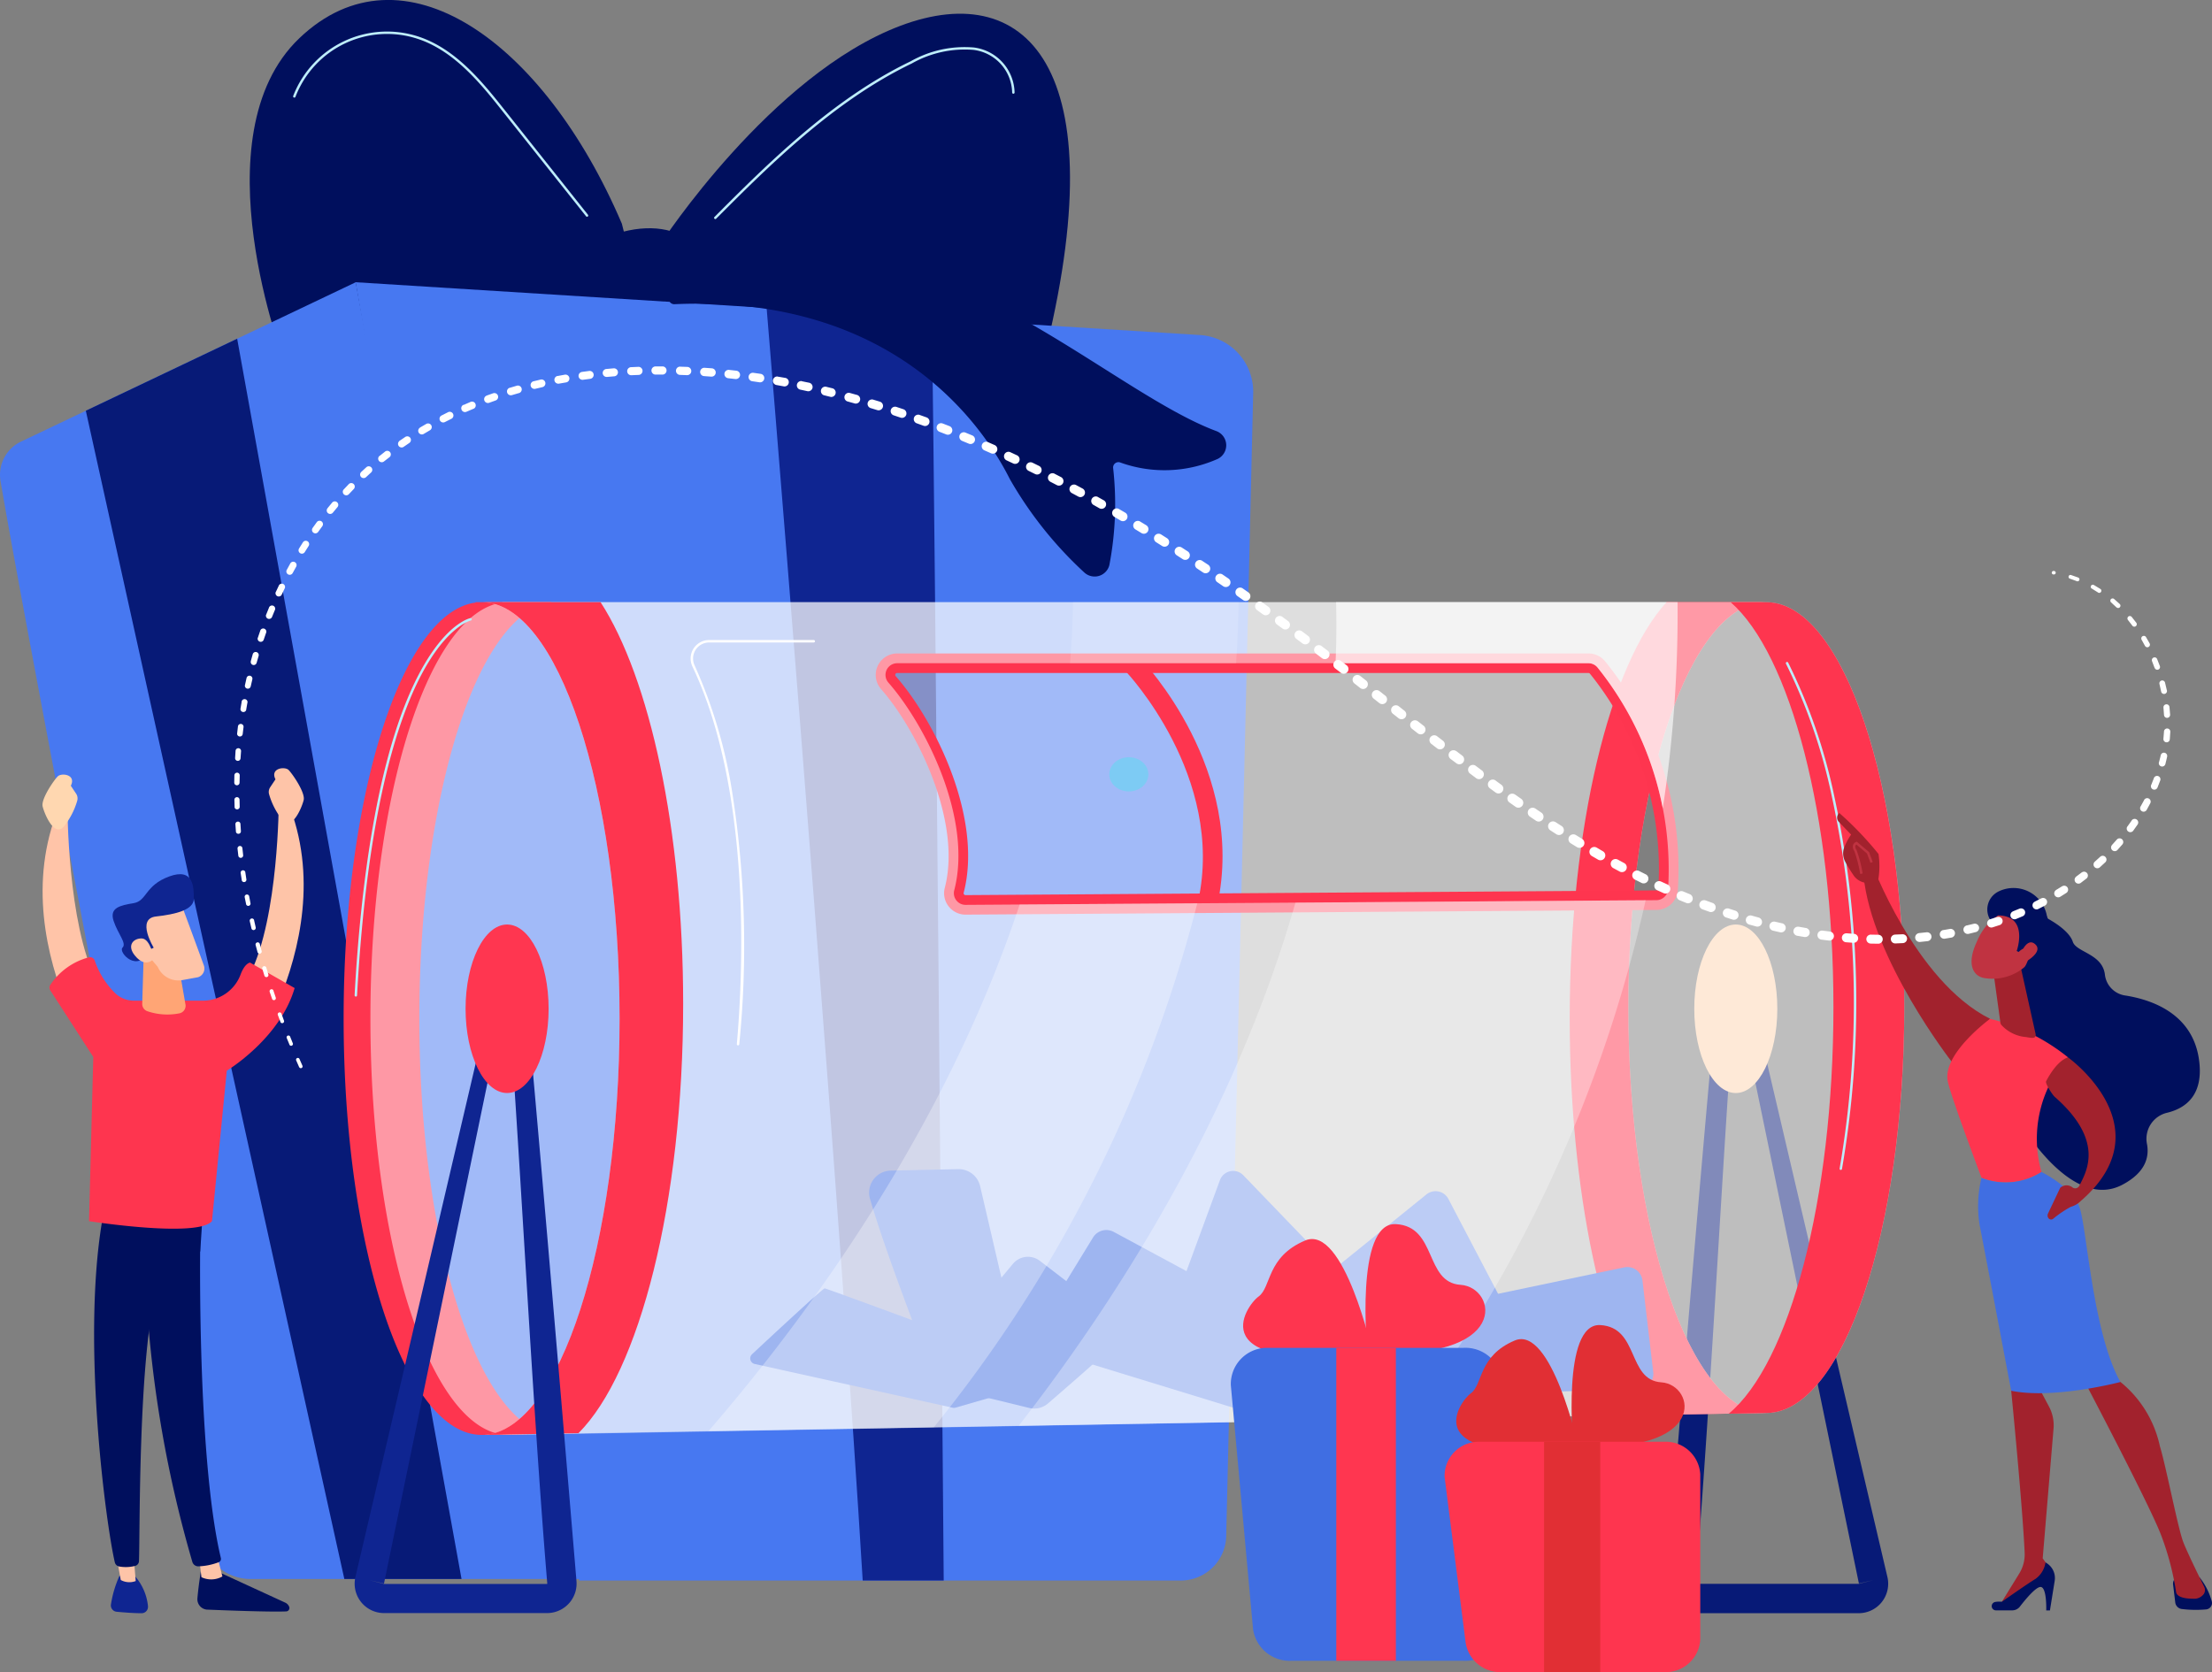 <svg xmlns="http://www.w3.org/2000/svg" xmlns:xlink="http://www.w3.org/1999/xlink" width="179.313" height="135.572" viewBox="0 0 179.313 135.572">
  <rect x="0" y="0" width="179.313" height="135.572" fill="#808080" stroke="none"/>
  <defs>
    <linearGradient id="linear-gradient" x1="26.535" y1="26.756" x2="26.536" y2="26.758" gradientUnits="objectBoundingBox">
      <stop offset="0" stop-color="#000f5d"/>
      <stop offset="1" stop-color="#0f2591"/>
    </linearGradient>
    <linearGradient id="linear-gradient-2" x1="25.509" y1="26.088" x2="25.508" y2="26.09" xlink:href="#linear-gradient"/>
    <linearGradient id="linear-gradient-3" x1="76.117" y1="76.993" x2="76.116" y2="77.034" xlink:href="#linear-gradient"/>
    <linearGradient id="linear-gradient-4" x1="18.985" y1="7.169" x2="18.985" y2="7.169" gradientUnits="objectBoundingBox">
      <stop offset="0" stop-color="#406ee2"/>
      <stop offset="1" stop-color="#4f82ff"/>
    </linearGradient>
    <linearGradient id="linear-gradient-5" x1="12.061" y1="7.142" x2="12.061" y2="7.142" xlink:href="#linear-gradient-4"/>
    <linearGradient id="linear-gradient-6" x1="29.633" y1="7.354" x2="29.633" y2="7.354" xlink:href="#linear-gradient"/>
    <linearGradient id="linear-gradient-7" x1="58.54" y1="7.246" x2="58.537" y2="7.246" xlink:href="#linear-gradient"/>
    <linearGradient id="linear-gradient-8" x1="18.803" y1="28.602" x2="18.802" y2="28.604" xlink:href="#linear-gradient"/>
    <linearGradient id="linear-gradient-9" x1="52.167" y1="10.841" x2="52.172" y2="10.841" gradientUnits="objectBoundingBox">
      <stop offset="0" stop-color="#fe354f"/>
      <stop offset="1" stop-color="#ff3650"/>
    </linearGradient>
    <linearGradient id="linear-gradient-10" x1="41.36" y1="12.845" x2="41.36" y2="12.845" xlink:href="#linear-gradient"/>
    <linearGradient id="linear-gradient-11" x1="109.968" y1="51.562" x2="109.915" y2="51.571" gradientUnits="objectBoundingBox">
      <stop offset="0" stop-color="#ff3650"/>
      <stop offset="1" stop-color="#fed4b1"/>
    </linearGradient>
    <linearGradient id="linear-gradient-12" x1="48.399" y1="11.108" x2="48.403" y2="11.108" xlink:href="#linear-gradient-11"/>
    <linearGradient id="linear-gradient-13" x1="68.036" y1="41.497" x2="68.044" y2="41.497" xlink:href="#linear-gradient-4"/>
    <linearGradient id="linear-gradient-14" x1="41.94" y1="36.526" x2="41.943" y2="36.526" xlink:href="#linear-gradient-4"/>
    <linearGradient id="linear-gradient-15" x1="37.528" y1="48.679" x2="37.531" y2="48.679" xlink:href="#linear-gradient-4"/>
    <linearGradient id="linear-gradient-16" x1="38.419" y1="41.859" x2="38.422" y2="41.859" xlink:href="#linear-gradient-4"/>
    <linearGradient id="linear-gradient-17" x1="42.273" y1="68.616" x2="42.277" y2="68.616" xlink:href="#linear-gradient-4"/>
    <linearGradient id="linear-gradient-18" x1="34.775" y1="73.785" x2="34.777" y2="73.785" xlink:href="#linear-gradient-4"/>
    <linearGradient id="linear-gradient-19" x1="54.227" y1="57.525" x2="54.232" y2="57.525" xlink:href="#linear-gradient-4"/>
    <linearGradient id="linear-gradient-20" x1="12.844" y1="33.722" x2="12.844" y2="33.724" xlink:href="#linear-gradient-9"/>
    <linearGradient id="linear-gradient-21" x1="91.686" y1="35.548" x2="91.686" y2="35.552" xlink:href="#linear-gradient-9"/>
    <linearGradient id="linear-gradient-22" x1="53.042" y1="10.841" x2="53.046" y2="10.841" xlink:href="#linear-gradient-9"/>
    <linearGradient id="linear-gradient-23" x1="53.458" y1="11.128" x2="53.464" y2="11.128" xlink:href="#linear-gradient-9"/>
    <linearGradient id="linear-gradient-24" x1="48.398" y1="12.8" x2="48.396" y2="12.8" xlink:href="#linear-gradient"/>
    <linearGradient id="linear-gradient-25" x1="122.742" y1="49.323" x2="122.707" y2="49.336" xlink:href="#linear-gradient-9"/>
    <linearGradient id="linear-gradient-26" x1="45.263" y1="32.606" x2="45.264" y2="32.607" xlink:href="#linear-gradient"/>
    <linearGradient id="linear-gradient-27" x1="68.148" y1="45.493" x2="68.156" y2="45.497" gradientUnits="objectBoundingBox">
      <stop offset="0" stop-color="#a2222d"/>
      <stop offset="1" stop-color="#c03341"/>
    </linearGradient>
    <linearGradient id="linear-gradient-28" x1="190.256" y1="304.663" x2="190.376" y2="304.663" xlink:href="#linear-gradient"/>
    <linearGradient id="linear-gradient-29" x1="149.206" y1="33.272" x2="149.271" y2="33.263" xlink:href="#linear-gradient-27"/>
    <linearGradient id="linear-gradient-30" x1="134.249" y1="194.771" x2="134.294" y2="194.771" xlink:href="#linear-gradient"/>
    <linearGradient id="linear-gradient-31" x1="69.396" y1="35.02" x2="69.402" y2="35.01" xlink:href="#linear-gradient-27"/>
    <linearGradient id="linear-gradient-32" x1="68.699" y1="52.205" x2="68.702" y2="52.216" xlink:href="#linear-gradient-9"/>
    <linearGradient id="linear-gradient-33" x1="62.421" y1="39.833" x2="62.437" y2="39.837" xlink:href="#linear-gradient-4"/>
    <linearGradient id="linear-gradient-34" x1="150.839" y1="113.793" x2="150.851" y2="113.854" xlink:href="#linear-gradient-27"/>
    <linearGradient id="linear-gradient-35" x1="122.782" y1="54.967" x2="122.82" y2="54.967" xlink:href="#linear-gradient-27"/>
    <linearGradient id="linear-gradient-36" x1="140.302" y1="125.57" x2="140.228" y2="125.614" xlink:href="#linear-gradient-27"/>
    <linearGradient id="linear-gradient-37" x1="111.352" y1="106.115" x2="111.381" y2="106.147" xlink:href="#linear-gradient"/>
    <linearGradient id="linear-gradient-38" x1="294.077" y1="482.567" x2="290.51" y2="484.05" xlink:href="#linear-gradient-27"/>
    <linearGradient id="linear-gradient-39" x1="159.981" y1="136.418" x2="160.184" y2="136.511" xlink:href="#linear-gradient-27"/>
    <linearGradient id="linear-gradient-40" x1="282.327" y1="294.195" x2="281.559" y2="294.473" xlink:href="#linear-gradient-27"/>
    <linearGradient id="linear-gradient-41" x1="110.015" y1="163.595" x2="109.954" y2="164.214" xlink:href="#linear-gradient"/>
    <linearGradient id="linear-gradient-42" x1="137.483" y1="24.229" x2="137.514" y2="24.229" xlink:href="#linear-gradient"/>
    <linearGradient id="linear-gradient-43" x1="259.011" y1="198.64" x2="258.084" y2="199.631" xlink:href="#linear-gradient"/>
    <linearGradient id="linear-gradient-44" x1="99.646" y1="23.801" x2="99.662" y2="23.801" xlink:href="#linear-gradient"/>
    <linearGradient id="linear-gradient-45" x1="188.888" y1="42.527" x2="189.039" y2="42.523" gradientUnits="objectBoundingBox">
      <stop offset="0" stop-color="#ffc4a8"/>
      <stop offset="1" stop-color="#feeee3"/>
    </linearGradient>
    <linearGradient id="linear-gradient-46" x1="43.927" y1="32.742" x2="43.93" y2="32.744" xlink:href="#linear-gradient-9"/>
    <linearGradient id="linear-gradient-47" x1="192.157" y1="122.925" x2="192.141" y2="122.988" gradientUnits="objectBoundingBox">
      <stop offset="0" stop-color="#ffa575"/>
      <stop offset="1" stop-color="#fed2b1"/>
    </linearGradient>
    <linearGradient id="linear-gradient-48" x1="130.478" y1="94.744" x2="130.445" y2="94.781" xlink:href="#linear-gradient"/>
    <linearGradient id="linear-gradient-49" x1="264.663" y1="164.876" x2="265.203" y2="164.692" gradientUnits="objectBoundingBox">
      <stop offset="0" stop-color="#ffd7b0"/>
      <stop offset="1" stop-color="#fef6eb"/>
    </linearGradient>
    <linearGradient id="linear-gradient-50" x1="72.055" y1="68.039" x2="72.041" y2="68.1" xlink:href="#linear-gradient-9"/>
    <linearGradient id="linear-gradient-51" x1="76.834" y1="61.899" x2="76.817" y2="61.944" xlink:href="#linear-gradient-9"/>
    <linearGradient id="linear-gradient-52" x1="36.171" y1="27.125" x2="36.175" y2="27.127" xlink:href="#linear-gradient-4"/>
    <linearGradient id="linear-gradient-53" x1="152.812" y1="26.393" x2="152.668" y2="26.396" xlink:href="#linear-gradient-9"/>
    <linearGradient id="linear-gradient-54" x1="78.132" y1="79.433" x2="78.144" y2="79.433" gradientUnits="objectBoundingBox">
      <stop offset="0" stop-color="#e12f34"/>
      <stop offset="1" stop-color="#e9314d"/>
    </linearGradient>
    <linearGradient id="linear-gradient-55" x1="83.021" y1="71.907" x2="83.035" y2="71.907" xlink:href="#linear-gradient-54"/>
    <linearGradient id="linear-gradient-56" x1="37.642" y1="34.54" x2="37.639" y2="34.547" xlink:href="#linear-gradient-9"/>
    <linearGradient id="linear-gradient-57" x1="156.419" y1="36.411" x2="156.476" y2="36.411" xlink:href="#linear-gradient-54"/>
  </defs>
  <g id="Grupo_54588" data-name="Grupo 54588" transform="translate(1317.865 146.822)">
    <g id="Grupo_54573" data-name="Grupo 54573" transform="translate(-1317.865 -146.823)">
      <path id="Trazado_102650" data-name="Trazado 102650" d="M-1251.667-117.4s-7.127-18.41,1.188-26.333,19.8.2,26.136,15.048l2.574,10.3Z" transform="translate(1274.754 146.823)" fill="url(#linear-gradient)"/>
      <path id="Trazado_102651" data-name="Trazado 102651" d="M-1148.993-117.409l-1.188-7.326s8.91-13.662,19.4-17.622,17.82,3.762,11.285,28.314Z" transform="translate(1203.761 144.453)" fill="url(#linear-gradient-2)"/>
      <path id="Trazado_102652" data-name="Trazado 102652" d="M-1167.153-79.38s-4.554-7.524.6-9.108,9.343,1.3,7.443,8.67Z" transform="translate(1216.573 107.415)" fill="url(#linear-gradient-3)"/>
      <path id="Trazado_102653" data-name="Trazado 102653" d="M-1317.823-59.089c2.068,12.261,13.427,71.044,16.266,85.709a4.1,4.1,0,0,0,4.025,3.32h27.9l-19.4-105.137-27.128,12.918A2.982,2.982,0,0,0-1317.823-59.089Z" transform="translate(1317.865 98.083)" fill="url(#linear-gradient-4)"/>
      <path id="Trazado_102654" data-name="Trazado 102654" d="M-1159.189-70.917-1227.64-75.2l18.131,105.262h48.759a3.683,3.683,0,0,0,3.682-3.6l2.187-92.692A4.6,4.6,0,0,0-1159.189-70.917Z" transform="translate(1256.469 98.083)" fill="url(#linear-gradient-5)"/>
      <path id="Trazado_102655" data-name="Trazado 102655" d="M-1296.091-55.036l20.957,94.721h9.5l-18.189-100.559Z" transform="translate(1303.048 88.337)" fill="url(#linear-gradient-6)"/>
      <path id="Trazado_102656" data-name="Trazado 102656" d="M-1115.587,34.5h6.567c-.153-18.456-.643-79.029-.956-102.342l-13.4-.837C-1121.826-49.983-1117.283,6.344-1115.587,34.5Z" transform="translate(1185.521 93.647)" fill="url(#linear-gradient-7)"/>
      <path id="Trazado_102657" data-name="Trazado 102657" d="M-1147.717-78.161a.434.434,0,0,1-.457-.41h0a.436.436,0,0,1,.211-.4,23.769,23.769,0,0,1,18.228-2.336c10.083,2.582,19.367,10.987,25.942,13.435a1.228,1.228,0,0,1,.723,1.577,1.228,1.228,0,0,1-.723.724,10.579,10.579,0,0,1-7.771.251.433.433,0,0,0-.566.232.434.434,0,0,0-.031.207,26.247,26.247,0,0,1-.306,7.872,1.227,1.227,0,0,1-1.488.892,1.227,1.227,0,0,1-.552-.3,31.588,31.588,0,0,1-6.032-7.572C-1122.669-68.234-1129.865-78.934-1147.717-78.161Z" transform="translate(1202.396 102.825)" fill="url(#linear-gradient-8)"/>
      <path id="Trazado_102658" data-name="Trazado 102658" d="M-1136.6-120.926a.1.1,0,0,1-.1-.1.1.1,0,0,1,.028-.069c4.25-4.258,9.538-9.564,15.9-12.621a8.883,8.883,0,0,1,5.131-1.123,3.769,3.769,0,0,1,3.3,3.666.1.1,0,0,1-.113.083.1.1,0,0,1-.084-.1,3.567,3.567,0,0,0-3.131-3.454,8.714,8.714,0,0,0-5.013,1.106c-6.336,3.048-11.612,8.335-15.851,12.582A.1.1,0,0,1-1136.6-120.926Z" transform="translate(1194.587 138.69)" fill="#bdedfb"/>
      <path id="Trazado_102659" data-name="Trazado 102659" d="M-1219.678-123.806a.1.1,0,0,1-.078-.037l-6.767-8.512c-1.7-2.145-3.826-4.814-6.76-5.831a7.956,7.956,0,0,0-10.03,4.663.1.1,0,0,1-.13.052.1.1,0,0,1-.055-.123,8.154,8.154,0,0,1,10.281-4.775c2.989,1.035,5.128,3.729,6.85,5.894l6.767,8.512a.1.1,0,0,1-.017.139.1.1,0,0,1-.061.021Z" transform="translate(1267.264 141.378)" fill="#bdedfb"/>
    </g>
    <g id="Grupo_54579" data-name="Grupo 54579" transform="translate(-1290.011 -98.004)">
      <path id="Trazado_102660" data-name="Trazado 102660" d="M-1224.555,39.732c0-18.144,4.744-32.943,10.692-33.723V5.974H-1220v.035c-5.949.782-10.693,15.58-10.693,33.723,0,18.649,5.008,33.758,11.188,33.758a2.477,2.477,0,0,0,.3-.012v.012l5.014-.092C-1219.991,72.124-1224.555,57.536-1224.555,39.732Z" transform="translate(1230.694 -5.97)" fill="url(#linear-gradient-9)"/>
      <g id="Grupo_54574" data-name="Grupo 54574" transform="translate(107.217 26.139)">
        <path id="Trazado_102661" data-name="Trazado 102661" d="M-879.548,148.722h-13.2a2.391,2.391,0,0,1-2.4-2.382h0c0-.071,0-.143.009-.213.3-3.531,1.338-15.926,2.3-27.173.542-6.307.978-11.307,1.3-14.857.185-2.065.334-3.664.44-4.754.216-2.208.216-2.208.549-2.542l1.51-1.51,11.82,50.49a2.391,2.391,0,0,1-1.775,2.878,2.386,2.386,0,0,1-.557.064Zm-9.961-50.689c-.837,9.334-2,33.235-3.26,48.289l.02.021h13.2l1.177-.3-1.157.271Z" transform="translate(895.148 -92.887)" fill="url(#linear-gradient-10)"/>
        <ellipse id="Elipse_4054" data-name="Elipse 4054" cx="3.366" cy="6.831" rx="3.366" ry="6.831" transform="translate(2.273)" fill="url(#linear-gradient-11)"/>
      </g>
      <g id="Grupo_54575" data-name="Grupo 54575" transform="translate(2.173 0.004)" opacity="0.49">
        <path id="Trazado_102662" data-name="Trazado 102662" d="M-1110.735,5.974H-1213.2v.035c-5.949.782-10.693,15.579-10.693,33.723,0,18.649,5.009,33.758,11.188,33.758a2.41,2.41,0,0,0,.3-.012v.012l101.772-1.783h-.1c-6.178,0-11.187-14.715-11.187-32.868S-1116.913,5.974-1110.735,5.974Z" transform="translate(1223.893 -5.974)" fill="#fff"/>
      </g>
      <path id="Trazado_102663" data-name="Trazado 102663" d="M-903.6,71.7h-.1c-6.178,0-11.187-14.715-11.187-32.868S-909.88,5.962-903.7,5.962h-8.084c-4.58,4.987-7.854,18.217-7.854,33.758,0,14.088,2.691,26.277,6.6,32.15l9.432-.173Z" transform="translate(1019.031 -5.962)" fill="url(#linear-gradient-12)"/>
      <path id="Trazado_102664" data-name="Trazado 102664" d="M-1092.506,165.7c-1.052-2.711-3.688-9.614-4.8-13.463a1.784,1.784,0,0,1,1.227-2.2,1.785,1.785,0,0,1,.446-.068l5.481-.119a1.785,1.785,0,0,1,1.778,1.38l3.123,13.426a1.785,1.785,0,0,1-1.334,2.143,1.8,1.8,0,0,1-.4.046h-3.859A1.784,1.784,0,0,1-1092.506,165.7Z" transform="translate(1139.973 -103.877)" fill="url(#linear-gradient-13)"/>
      <path id="Trazado_102665" data-name="Trazado 102665" d="M-1020.9,161.8l3.96-10.77a1.142,1.142,0,0,1,1.466-.678h0a1.136,1.136,0,0,1,.427.279l13.123,13.628a1.143,1.143,0,0,1-.033,1.616c-.021.02-.043.039-.065.058l-4.029,3.31a1.142,1.142,0,0,1-1.213.149l-13.053-6.173A1.143,1.143,0,0,1-1020.9,161.8Z" transform="translate(1087.979 -104.165)" fill="url(#linear-gradient-14)"/>
      <path id="Trazado_102666" data-name="Trazado 102666" d="M-1054.925,173.18l4.459-7.284a1.267,1.267,0,0,1,1.683-.454l14.984,8.082a1.267,1.267,0,0,1,.514,1.717h0a1.261,1.261,0,0,1-.267.34l-4.271,3.858a1.269,1.269,0,0,1-1.222.271l-15.173-4.655a1.269,1.269,0,0,1-.837-1.586A1.252,1.252,0,0,1-1054.925,173.18Z" transform="translate(1111.215 -114.38)" fill="url(#linear-gradient-15)"/>
      <path id="Trazado_102667" data-name="Trazado 102667" d="M-999.149,168.176l2.775,3.608a1.175,1.175,0,0,0,1.253.412l15.865-4.533a1.173,1.173,0,0,0,.807-1.449,1.156,1.156,0,0,0-.09-.225l-5.2-9.93a1.174,1.174,0,0,0-1.585-.494,1.191,1.191,0,0,0-.191.126l-13.434,10.859A1.173,1.173,0,0,0-999.149,168.176Z" transform="translate(1073.297 -107.671)" fill="url(#linear-gradient-16)"/>
      <path id="Trazado_102668" data-name="Trazado 102668" d="M-956.428,178.88l-.537,4.83a1.232,1.232,0,0,0,1.088,1.36,1.174,1.174,0,0,0,.174.007l16.247-.508a1.231,1.231,0,0,0,1.192-1.269h0a.464.464,0,0,0-.008-.106l-.874-7.428a1.231,1.231,0,0,0-1.366-1.079h0a.514.514,0,0,0-.109.018l-14.836,3.108A1.231,1.231,0,0,0-956.428,178.88Z" transform="translate(1044.435 -120.769)" fill="url(#linear-gradient-17)"/>
      <path id="Trazado_102669" data-name="Trazado 102669" d="M-1127.168,186.223a.463.463,0,0,1-.353-.551.461.461,0,0,1,.136-.239c1.616-1.508,5.738-5.339,5.891-5.339s13.749,5.031,18.086,6.64a.463.463,0,0,1,.273.594.463.463,0,0,1-.307.284l-7.447,2.152a.47.47,0,0,1-.228.007Z" transform="translate(1160.495 -124.454)" fill="url(#linear-gradient-18)"/>
      <path id="Trazado_102670" data-name="Trazado 102670" d="M-1075.013,172.64l-6.276,7.534a1.583,1.583,0,0,0,.2,2.229,1.589,1.589,0,0,0,.668.329c2.167.485,5.237,1.237,6.71,1.6a1.708,1.708,0,0,0,1.527-.359c1.2-1.035,3.749-3.239,5.294-4.681a1.582,1.582,0,0,0,.074-2.236,1.608,1.608,0,0,0-.194-.176l-5.829-4.473A1.583,1.583,0,0,0-1075.013,172.64Z" transform="translate(1129.279 -119)" fill="url(#linear-gradient-19)"/>
      <path id="Trazado_102671" data-name="Trazado 102671" d="M-1088.415,40.163a1.74,1.74,0,0,1-1.74-1.739,1.748,1.748,0,0,1,.057-.44c1.4-5.38-2.252-12.792-5.165-16.105a1.741,1.741,0,0,1,.154-2.457,1.741,1.741,0,0,1,1.153-.435h56.035a1.751,1.751,0,0,1,1.37.663,26.73,26.73,0,0,1,5.877,18.471,1.743,1.743,0,0,1-1.729,1.66l-56,.381Zm-5.541-19.593a.144.144,0,0,0-.143.092.148.148,0,0,0,.026.171c3.228,3.673,7.07,11.546,5.506,17.551a.156.156,0,0,0,.109.191.162.162,0,0,0,.041.005h0l56-.381a.159.159,0,0,0,.158-.152h0a25.212,25.212,0,0,0-5.541-17.419.157.157,0,0,0-.12-.056Z" transform="translate(1138.833 -14.825)" fill="url(#linear-gradient-20)"/>
      <path id="Trazado_102672" data-name="Trazado 102672" d="M-1024.849,40.164l-1.548-.337c2.2-10.1-5.787-18.551-5.869-18.635l1.139-1.1C-1030.776,20.459-1022.468,29.221-1024.849,40.164Z" transform="translate(1095.67 -15.577)" fill="url(#linear-gradient-21)"/>
      <ellipse id="Elipse_4055" data-name="Elipse 4055" cx="1.584" cy="1.386" rx="1.584" ry="1.386" transform="translate(62.069 12.576)" fill="#7dcbf4"/>
      <path id="Trazado_102673" data-name="Trazado 102673" d="M-1091.448,5.984h-104.247c6.178,0,11.187,15.114,11.187,33.758,0,18.345-4.849,33.271-10.89,33.746V73.5l103.948-1.782h0c6.133-.157,11.088-14.809,11.088-32.864S-1085.315,6.141-1091.448,5.984Zm-8.062,23.252a.956.956,0,0,1-.943.906l-56,.381a.948.948,0,0,1-.955-.941h0a.929.929,0,0,1,.031-.246c1.51-5.8-2.345-13.426-5.335-16.829a.949.949,0,0,1,.083-1.339h0a.95.95,0,0,1,.633-.237h56.028a.948.948,0,0,1,.746.359A26.1,26.1,0,0,1-1099.51,29.236Z" transform="translate(1206.878 -5.977)" fill="#fff" opacity="0.49" style="isolation: isolate"/>
      <path id="Trazado_102674" data-name="Trazado 102674" d="M-1184.481,39.73c0,18.345-4.849,33.271-10.89,33.746v.012l7.556-.139c4.932-4.93,8.488-18.65,8.488-34.814,0-14.139-2.717-26.412-6.695-32.564h-9.635C-1189.49,5.972-1184.481,21.086-1184.481,39.73Z" transform="translate(1206.852 -5.968)" fill="url(#linear-gradient-22)"/>
      <path id="Trazado_102675" data-name="Trazado 102675" d="M-876.147,5.984h-2.989c4.818,4.206,8.331,17.311,8.331,32.83,0,15.687-3.587,28.907-8.488,32.963l3.142-.057h0c6.133-.157,11.088-14.809,11.088-32.864S-870.014,6.141-876.147,5.984Z" transform="translate(991.576 -5.977)" fill="url(#linear-gradient-23)"/>
      <g id="Grupo_54576" data-name="Grupo 54576" transform="translate(0.895 26.139)">
        <path id="Trazado_102676" data-name="Trazado 102676" d="M-1227.373,147.815a2.382,2.382,0,0,1-.455-2.032l11.822-50.492,1.507,1.5c.333.333.333.333.549,2.542.106,1.091.255,2.691.44,4.754.319,3.55.756,8.549,1.3,14.857.966,11.248,2.007,23.643,2.3,27.174a2.391,2.391,0,0,1-2.178,2.587h0q-.107.009-.213.009h-13.2A2.383,2.383,0,0,1-1227.373,147.815Zm1.858-1.493-1.157-.272,1.176.3h13.2l.02-.021c-1.262-15.051-2.426-38.956-3.26-48.289Z" transform="translate(1227.892 -92.887)" fill="url(#linear-gradient-24)"/>
        <ellipse id="Elipse_4056" data-name="Elipse 4056" cx="3.366" cy="6.831" rx="3.366" ry="6.831" transform="translate(8.992)" fill="url(#linear-gradient-25)"/>
      </g>
      <path id="Trazado_102677" data-name="Trazado 102677" d="M-1138.815,48.446h-.008a.1.1,0,0,1-.09-.108c.513-5.846,1.188-20.531-3.6-30.612a1.5,1.5,0,0,1,.706-2,1.5,1.5,0,0,1,.652-.147h8.476a.1.1,0,0,1,.1.1.1.1,0,0,1-.1.1h-8.476a1.3,1.3,0,0,0-1.306,1.294v.006a1.3,1.3,0,0,0,.127.562,40.058,40.058,0,0,1,3.067,10.42,80.283,80.283,0,0,1,.55,20.294A.1.1,0,0,1-1138.815,48.446Z" transform="translate(1170.79 -12.506)" fill="#fff"/>
      <path id="Trazado_102678" data-name="Trazado 102678" d="M-860.343,62.328h-.016a.1.1,0,0,1-.081-.114,79.014,79.014,0,0,0-.616-30.1,45.041,45.041,0,0,0-3.73-10.824.1.1,0,0,1,.038-.135.1.1,0,0,1,.135.038,45.245,45.245,0,0,1,3.747,10.867,79.208,79.208,0,0,1,.62,30.182A.1.1,0,0,1-860.343,62.328Z" transform="translate(981.712 -16.292)" fill="#bdedfb"/>
      <path id="Trazado_102679" data-name="Trazado 102679" d="M-1227.812,40.7h0a.1.1,0,0,1-.093-.1c.452-8.249,1.731-19.486,5.26-26.127,2.125-4,4.045-4.44,4.127-4.456a.1.1,0,0,1,.111.086.1.1,0,0,1-.071.108c-.019,0-1.931.451-4.016,4.4-1.928,3.653-4.4,11.13-5.212,26a.1.1,0,0,1-.1.093Z" transform="translate(1228.796 -8.72)" fill="#bdedfb"/>
      <g id="Grupo_54577" data-name="Grupo 54577" transform="translate(54.726 0.001)" opacity="0.63">
        <path id="Trazado_102680" data-name="Trazado 102680" d="M-1008.6,81.608l-28.388.194c-5.064,17.693-14.916,32.756-22.433,42.414l31.617-.541A111.128,111.128,0,0,0-1008.6,81.608Z" transform="translate(1059.422 -57.438)" fill="#fff" opacity="0.49" style="isolation: isolate"/>
        <path id="Trazado_102681" data-name="Trazado 102681" d="M-979.044,10.917h20.5a.948.948,0,0,1,.746.358,26.183,26.183,0,0,1,5.28,11.418,104.17,104.17,0,0,0,1.2-16.728H-979Q-978.934,8.459-979.044,10.917Z" transform="translate(1004.727 -5.965)" fill="#fff"/>
      </g>
      <g id="Grupo_54578" data-name="Grupo 54578" transform="translate(29.578 0.005)" opacity="0.63">
        <path id="Trazado_102682" data-name="Trazado 102682" d="M-1098.5,82.378l-14.4.1c-6.065,18.279-17.239,33.456-25.225,42.694l18.27-.313A111.132,111.132,0,0,0-1098.5,82.378Z" transform="translate(1138.126 -57.966)" fill="#fff" opacity="0.49" style="isolation: isolate"/>
        <path id="Trazado_102683" data-name="Trazado 102683" d="M-1046.39,10.929h13.462c.12-1.853.183-3.512.2-4.951h-13.427Q-1046.188,8.471-1046.39,10.929Z" transform="translate(1075.702 -5.978)" fill="#fff" opacity="0.23" style="isolation: isolate"/>
      </g>
    </g>
    <g id="Grupo_54582" data-name="Grupo 54582" transform="translate(-1168.94 -80.907)">
      <path id="Trazado_102684" data-name="Trazado 102684" d="M-805.525,85.889s1.913.929,2.261,2c.282.856,2.391.966,2.6,2.65a1.932,1.932,0,0,0,1.617,1.7c2.152.331,5.48,1.45,6.011,5.194.406,2.858-1.051,3.945-2.58,4.317a2.165,2.165,0,0,0-1.643,2.5c.218,1.088-.107,2.344-1.991,3.339-4.219,2.222-8.44-5.283-8.44-5.283l-.864-13.1Z" transform="translate(822.369 -77.447)" fill="url(#linear-gradient-26)"/>
      <path id="Trazado_102685" data-name="Trazado 102685" d="M-844.513,71.653s3.576,9.747,9.668,12.792c0,0-2.032,3.309-3.087,3.509,0,0-6.508-8.33-7.173-15.155Z" transform="translate(847.24 -67.76)" fill="url(#linear-gradient-27)"/>
      <path id="Trazado_102686" data-name="Trazado 102686" d="M-766.568,253.946l.179,1.479a.61.61,0,0,0,.536.534,9.443,9.443,0,0,0,1.979.031.522.522,0,0,0,.46-.577h0a.535.535,0,0,0-.021-.1,5.382,5.382,0,0,0-.992-1.932h-1.64a.5.5,0,0,0-.5.5v.006A.548.548,0,0,0-766.568,253.946Z" transform="translate(793.798 -191.42)" fill="url(#linear-gradient-28)"/>
      <path id="Trazado_102687" data-name="Trazado 102687" d="M-809.387,200.959l-.277,1.628s.926,9.388,1.091,13.144a2.945,2.945,0,0,1-.435,1.674l-1.612,2.617,4.1-2.417.081-.5-.671-.922.879-10.52a3.227,3.227,0,0,0-.367-1.785l-.848-1.591Z" transform="translate(823.774 -155.749)" fill="url(#linear-gradient-29)"/>
      <path id="Trazado_102688" data-name="Trazado 102688" d="M-812.222,253.526h1.308a.784.784,0,0,0,.624-.306c.408-.53,1.252-1.562,1.656-1.59.544-.036.478,1.9.478,1.9h.3l.386-2.4a1.422,1.422,0,0,0-.746-1.486h0a2.009,2.009,0,0,1-.8,1.325c-.673.406-2.741,1.861-2.741,1.861a1.861,1.861,0,0,0-.531.014.346.346,0,0,0-.283.4h0A.346.346,0,0,0-812.222,253.526Z" transform="translate(825.106 -188.878)" fill="url(#linear-gradient-30)"/>
      <path id="Trazado_102689" data-name="Trazado 102689" d="M-789.2,201.933s5.43,10.3,6.293,12.652a22.549,22.549,0,0,1,1.178,4.5c.018.291.379.569,1.375.569a.956.956,0,0,0,.888-.4.58.58,0,0,0,.021-.562c-.315-.636-1.315-2.667-1.68-3.586-.441-1.1-1.389-6.085-1.913-7.819a9.192,9.192,0,0,0-3.372-5.345S-787.964,200.407-789.2,201.933Z" transform="translate(809.201 -155.951)" fill="url(#linear-gradient-31)"/>
      <path id="Trazado_102690" data-name="Trazado 102690" d="M-816.2,124.11a9.872,9.872,0,0,1,2.152-9.293,16.2,16.2,0,0,0-6.318-3.127s-3.893,2.845-3.431,5.073c.272,1.306,2.737,7.82,2.737,7.82A5.417,5.417,0,0,0-816.2,124.11Z" transform="translate(832.766 -95.004)" fill="url(#linear-gradient-32)"/>
      <path id="Trazado_102691" data-name="Trazado 102691" d="M-807.776,153.5c-.57-1.717-3.108-2.938-3.108-2.938a5.416,5.416,0,0,1-4.865.478,9.753,9.753,0,0,0-.158,3.771c.359,1.816,2.567,13.487,2.567,13.487,3.488.707,8.854-.711,8.854-.711C-806.707,163.636-807.207,155.215-807.776,153.5Z" transform="translate(827.449 -121.454)" fill="url(#linear-gradient-33)"/>
      <path id="Trazado_102692" data-name="Trazado 102692" d="M-809.726,98.371l1.136,5.113c.109.451-.3.376-.758.29a3.035,3.035,0,0,1-2.032-1.01.554.554,0,0,1-.059-.193l-.489-3.547a.638.638,0,0,1,.373-.669l.945-.418a.637.637,0,0,1,.843.319h0A.633.633,0,0,1-809.726,98.371Z" transform="translate(824.669 -85.607)" fill="url(#linear-gradient-34)"/>
      <path id="Trazado_102693" data-name="Trazado 102693" d="M-797.018,121.476s7.948,5.687,1.016,11.662a1.791,1.791,0,0,1-.784.454,8.629,8.629,0,0,0-1.435.972.27.27,0,0,1-.379-.048h0l-.016-.022h0a.369.369,0,0,1-.02-.359l.984-2.08a.759.759,0,0,1,.986-.043h0a.374.374,0,0,0,.526-.061h0a.392.392,0,0,0,.042-.067c.535-1.091,2.128-3.6-2.013-7.223-.155-.136-.774-1.066-.68-1.251C-798.5,122.856-797.838,121.746-797.018,121.476Z" transform="translate(815.732 -101.663)" fill="url(#linear-gradient-35)"/>
      <g id="Grupo_54580" data-name="Grupo 54580" transform="translate(10.898 6.081)">
        <path id="Trazado_102694" data-name="Trazado 102694" d="M-814.973,84.011a5.047,5.047,0,0,0-2.271,2.519c-.917,1.949-.232,2.849.628,2.972a4.026,4.026,0,0,0,3.507-1.154C-811.742,87.086-813.219,83.332-814.973,84.011Z" transform="translate(817.68 -82.195)" fill="url(#linear-gradient-36)"/>
        <path id="Trazado_102695" data-name="Trazado 102695" d="M-811.3,83.609s1.017-2.851-1.51-2.885l-.6.416a1.62,1.62,0,0,1,.447-2.247h0a1.61,1.61,0,0,1,.15-.089,2.75,2.75,0,0,1,3.7,1.193,2.734,2.734,0,0,1,.251.726c.648,2.051.759,3.424-.319,4.405S-810.7,85-810.7,85s.587-.918.348-1.41-.79.1-.79.1Z" transform="translate(814.959 -78.502)" fill="url(#linear-gradient-37)"/>
        <path id="Trazado_102696" data-name="Trazado 102696" d="M-805.343,93.307s.514-1.469,1.2-.883-.558,1.357-1.045,1.607Z" transform="translate(809.285 -87.881)" fill="url(#linear-gradient-38)"/>
      </g>
      <g id="Grupo_54581" data-name="Grupo 54581">
        <path id="Trazado_102697" data-name="Trazado 102697" d="M-849.4,65.136c-.055.173.578.437.949-.271a6.663,6.663,0,0,0,.017-2.073,27.1,27.1,0,0,0-3.179-3.323.5.5,0,0,0-.062.693l1.017,1.06a4.917,4.917,0,0,0-.6,1.174,1.425,1.425,0,0,0,.142,1.05,12.489,12.489,0,0,0,.653,1.068A1.409,1.409,0,0,0-849.4,65.136Z" transform="translate(851.788 -59.469)" fill="url(#linear-gradient-39)"/>
        <path id="Trazado_102698" data-name="Trazado 102698" d="M-847.213,69.354a9.942,9.942,0,0,0-.471-1.854.6.6,0,0,1-.112-.47.435.435,0,0,1,.245-.267l.059-.03,1,.845.3.807-.185.069-.282-.758-.853-.724a.208.208,0,0,0-.09.111.43.43,0,0,0,.091.313,10.375,10.375,0,0,1,.5,1.923Z" transform="translate(849.078 -64.412)" fill="url(#linear-gradient-40)"/>
      </g>
    </g>
    <g id="Grupo_54584" data-name="Grupo 54584" transform="translate(-1314.421 -84.537)">
      <path id="Trazado_102699" data-name="Trazado 102699" d="M-1267.464,251.011s-.219,1.241-.326,2.469a.846.846,0,0,0,.771.915h.038c1.635.068,5.135.2,6.39.145a.275.275,0,0,0,.259-.29.274.274,0,0,0-.02-.088h0a.616.616,0,0,0-.316-.332l-5.779-2.657Z" transform="translate(1280.349 -186.177)" fill="url(#linear-gradient-41)"/>
      <path id="Trazado_102700" data-name="Trazado 102700" d="M-1267.314,248.242l.176,1.484a1.843,1.843,0,0,0,1.7-.06l-.42-1.653Z" transform="translate(1280.023 -184.137)" fill="#fec4a8"/>
      <path id="Trazado_102701" data-name="Trazado 102701" d="M-1276.67,161.391c-.076.387-.409,19.341,1.618,27.834a.288.288,0,0,1-.169.336,5.025,5.025,0,0,1-1.65.336.5.5,0,0,1-.493-.359,97.431,97.431,0,0,1-3.717-21.28c-.4-10.539,0-.359,0-.359l.239-6.514Z" transform="translate(1289.512 -125.189)" fill="url(#linear-gradient-42)"/>
      <path id="Trazado_102702" data-name="Trazado 102702" d="M-1289.046,253.036a8.908,8.908,0,0,0-.686,2.291.516.516,0,0,0,.4.61l.053.008c.54.053,1.371.12,2.032.12a.516.516,0,0,0,.513-.518.54.54,0,0,0,0-.056,4.342,4.342,0,0,0-1.014-2.381Z" transform="translate(1295.286 -187.555)" fill="url(#linear-gradient-43)"/>
      <path id="Trazado_102703" data-name="Trazado 102703" d="M-1288.514,246.879l.411,2.245a1.452,1.452,0,0,0,1.212.084l-.2-2.415Z" transform="translate(1294.449 -183.307)" fill="#fec4a8"/>
      <path id="Trazado_102704" data-name="Trazado 102704" d="M-1293.352,160.99c-1.657,10,.359,24.715,1.04,27.6a.45.45,0,0,0,.358.341,3.02,3.02,0,0,0,1.3-.051.412.412,0,0,0,.3-.379c.091-2.329-.073-16.624,1.47-22.274a1.284,1.284,0,0,1,.495-.708l3-2.13.229-3.443Z" transform="translate(1298.175 -124.21)" fill="url(#linear-gradient-44)"/>
      <path id="Trazado_102705" data-name="Trazado 102705" d="M-1252.459,73.6c1.78-4,3.467-9.965,1.5-15.933l-1.135-1.134s0,9.346-2.326,13.987Q-1253.44,72.062-1252.459,73.6Z" transform="translate(1271.249 -53.839)" fill="#fec4a8"/>
      <path id="Trazado_102706" data-name="Trazado 102706" d="M-1249.138,49.007l-.428.642a.689.689,0,0,0-.081.6,5.945,5.945,0,0,0,1.12,2.116c.763.763,1.526-1.068,1.674-1.674s-.915-2.135-1.22-2.441S-1249.595,48.1-1249.138,49.007Z" transform="translate(1268.025 -48.107)" fill="#fec4a8"/>
      <path id="Trazado_102707" data-name="Trazado 102707" d="M-1304.676,75.213c-1.78-4-3.467-9.965-1.5-15.933l1.134-1.135s0,9.346,2.327,13.987Q-1303.694,73.674-1304.676,75.213Z" transform="translate(1307.068 -54.938)" fill="url(#linear-gradient-45)"/>
      <path id="Trazado_102708" data-name="Trazado 102708" d="M-1292.883,99.578h-5.591a2.186,2.186,0,0,1-1.508-.6,6.779,6.779,0,0,1-1.667-2.659.4.4,0,0,0-.491-.25,5.413,5.413,0,0,0-3.119,2.245.409.409,0,0,0,.007.427l3.487,5.4-.344,13.314s8.764,1.375,9.967,0l1.2-12.2s4.3-2.578,5.5-6.7l-3.609-2.062s-.421.017-.779.984A3.255,3.255,0,0,1-1292.883,99.578Z" transform="translate(1305.882 -80.732)" fill="url(#linear-gradient-46)"/>
      <path id="Trazado_102709" data-name="Trazado 102709" d="M-1281.654,94.355l-.129,4.316a.624.624,0,0,0,.427.612,5.034,5.034,0,0,0,2.6.164.623.623,0,0,0,.478-.717l-.592-3.4Z" transform="translate(1289.869 -79.577)" fill="url(#linear-gradient-47)"/>
      <g id="Grupo_54583" data-name="Grupo 54583" transform="translate(5.686 8.591)">
        <path id="Trazado_102710" data-name="Trazado 102710" d="M-1280.272,81.489c.039.049,1.344,3.6,1.913,5.163a.738.738,0,0,1-.443.945l-.036.012-1.261.231a1.823,1.823,0,0,1-2-1.076l-1.519-1.771a1.963,1.963,0,0,1,.206-2.768,1.955,1.955,0,0,1,.382-.257C-1281.911,81.4-1280.691,80.965-1280.272,81.489Z" transform="translate(1285.755 -79.254)" fill="#fec4a8"/>
        <path id="Trazado_102711" data-name="Trazado 102711" d="M-1286.322,81.132l.359-.18s-1.444-2.348.181-2.529,3.07-.541,3.07-1.444,0-2.529-1.987-1.805-1.805,1.986-2.889,2.168-1.987.358-1.625,1.444,1.083,1.805.717,2.167S-1287.224,83.119-1286.322,81.132Z" transform="translate(1289.294 -74.993)" fill="url(#linear-gradient-48)"/>
        <path id="Trazado_102712" data-name="Trazado 102712" d="M-1282.747,92.927s-.3-1.588-.971-1.627-1.285.545-.571,1.4C-1283.4,93.777-1282.747,92.927-1282.747,92.927Z" transform="translate(1286.106 -86.088)" fill="#fec4a8"/>
      </g>
      <path id="Trazado_102713" data-name="Trazado 102713" d="M-1304.791,50.633l.428.642a.688.688,0,0,1,.083.6,5.956,5.956,0,0,1-1.12,2.115c-.763.763-1.525-1.068-1.674-1.674s.916-2.135,1.221-2.441S-1304.333,49.715-1304.791,50.633Z" transform="translate(1307.088 -49.212)" fill="url(#linear-gradient-49)"/>
    </g>
    <g id="Grupo_54585" data-name="Grupo 54585" transform="translate(-1218.09 -47.577)">
      <path id="Trazado_102714" data-name="Trazado 102714" d="M-992,176.776s-2.31-10.414-5.458-9.086-2.729,3.787-3.779,4.543S-1006.065,178.481-992,176.776Z" transform="translate(1003.487 -166.36)" fill="url(#linear-gradient-50)"/>
      <path id="Trazado_102715" data-name="Trazado 102715" d="M-971.3,174.195s-1.05-10.6,2.31-10.414,2.31,4.733,5.248,4.923S-959.546,174.951-971.3,174.195Z" transform="translate(982.371 -163.778)" fill="url(#linear-gradient-51)"/>
      <path id="Trazado_102716" data-name="Trazado 102716" d="M-986.736,220.548h-13.978a3,3,0,0,1-3.095-2.572l-1.8-19.77a2.935,2.935,0,0,1,2.834-3.032h16.041a2.965,2.965,0,0,1,3.108,2.8v19.77A2.965,2.965,0,0,1-986.736,220.548Z" transform="translate(1005.61 -185.14)" fill="url(#linear-gradient-52)"/>
      <rect id="Rectángulo_5425" data-name="Rectángulo 5425" width="4.829" height="25.372" transform="translate(8.549 10.036)" fill="url(#linear-gradient-53)"/>
    </g>
    <g id="Grupo_54586" data-name="Grupo 54586" transform="translate(-1200.761 -39.392)">
      <path id="Trazado_102717" data-name="Trazado 102717" d="M-938.53,201.65s-2.177-9.82-5.147-8.57-2.574,3.571-3.564,4.285S-951.795,203.259-938.53,201.65Z" transform="translate(949.367 -191.827)" fill="url(#linear-gradient-54)"/>
      <path id="Trazado_102718" data-name="Trazado 102718" d="M-919.014,199.217s-.99-10,2.178-9.82,2.178,4.464,4.949,4.642S-907.929,199.932-919.014,199.217Z" transform="translate(929.455 -189.394)" fill="url(#linear-gradient-55)"/>
      <path id="Trazado_102719" data-name="Trazado 102719" d="M-933.571,237.684h-13.186a2.826,2.826,0,0,1-2.918-2.425l-1.7-13.389a2.767,2.767,0,0,1,2.671-2.86h15.125a2.8,2.8,0,0,1,2.928,2.641v13.393A2.8,2.8,0,0,1-933.571,237.684Z" transform="translate(951.377 -209.545)" fill="url(#linear-gradient-56)"/>
      <rect id="Rectángulo_5426" data-name="Rectángulo 5426" width="4.554" height="18.675" transform="translate(8.065 9.465)" fill="url(#linear-gradient-57)"/>
    </g>
    <g id="Grupo_54587" data-name="Grupo 54587" transform="translate(-1298.876 -117.115)">
      <path id="Trazado_102720" data-name="Trazado 102720" d="M-1242.507,122.367l-.239-.545a.145.145,0,0,1,.072-.192h0a.145.145,0,0,1,.192.072h0l.239.544h0a.143.143,0,0,1-.07.19h0a.143.143,0,0,1-.19-.07h0Z" transform="translate(1247.769 -65.551)" fill="#fff"/>
      <path id="Trazado_102721" data-name="Trazado 102721" d="M-1244.925,116.671l-.225-.551a.151.151,0,0,1,.1-.187.151.151,0,0,1,.175.074h0l.221.55h0a.148.148,0,0,1-.081.193h0a.148.148,0,0,1-.193-.081h0Z" transform="translate(1249.401 -61.679)" fill="#fff"/>
      <path id="Trazado_102722" data-name="Trazado 102722" d="M-1247.186,110.836l-.209-.557a.157.157,0,0,1,.082-.206.157.157,0,0,1,.206.082l.005.014h0l.2.556h0a.154.154,0,0,1-.089.2h0a.154.154,0,0,1-.2-.089v0Z" transform="translate(1250.932 -57.687)" fill="#fff"/>
      <path id="Trazado_102723" data-name="Trazado 102723" d="M-1249.269,104.972l-.193-.563a.162.162,0,0,1,.09-.211h0a.162.162,0,0,1,.211.09h0a.079.079,0,0,1,0,.015h0l.188.562h0a.16.16,0,0,1-.1.2.16.16,0,0,1-.2-.1h0Z" transform="translate(1252.338 -53.69)" fill="#fff"/>
      <path id="Trazado_102724" data-name="Trazado 102724" d="M-1251.158,99.1l-.175-.569a.168.168,0,0,1,.128-.2.168.168,0,0,1,.194.1h0l.17.568h0a.166.166,0,0,1-.111.208.167.167,0,0,1-.208-.111h0Z" transform="translate(1253.606 -49.699)" fill="#fff"/>
      <path id="Trazado_102725" data-name="Trazado 102725" d="M-1252.872,93.084l-.155-.575a.175.175,0,0,1,.123-.214.175.175,0,0,1,.214.123h0l.151.573h0a.173.173,0,0,1-.123.211.173.173,0,0,1-.211-.123Z" transform="translate(1254.76 -45.594)" fill="#fff"/>
      <path id="Trazado_102726" data-name="Trazado 102726" d="M-1254.376,87.04l-.135-.58a.181.181,0,0,1,.127-.222.18.18,0,0,1,.222.125h0v.014h0l.13.577h0a.179.179,0,0,1-.134.214.178.178,0,0,1-.214-.133h0Z" transform="translate(1255.771 -41.472)" fill="#fff"/>
      <path id="Trazado_102727" data-name="Trazado 102727" d="M-1255.675,80.96l-.119-.585a.186.186,0,0,1,.14-.223h0a.187.187,0,0,1,.223.14V80.3h0l.11.582h0a.185.185,0,0,1-.181.189h0a.185.185,0,0,1-.177-.12Z" transform="translate(1256.642 -37.332)" fill="#fff"/>
      <path id="Trazado_102728" data-name="Trazado 102728" d="M-1256.723,74.827l-.092-.59a.193.193,0,0,1,.152-.226.191.191,0,0,1,.226.151h0v.015h0l.087.586h0a.191.191,0,0,1-.18.2.192.192,0,0,1-.2-.145Z" transform="translate(1257.336 -33.154)" fill="#fff"/>
      <path id="Trazado_102729" data-name="Trazado 102729" d="M-1257.54,68.658l-.068-.6a.2.2,0,0,1,.175-.22.2.2,0,0,1,.22.175h0l.063.588h0a.2.2,0,0,1-.191.2.2.2,0,0,1-.2-.16Z" transform="translate(1257.874 -28.955)" fill="#fff"/>
      <path id="Trazado_102730" data-name="Trazado 102730" d="M-1258.1,62.473l-.043-.6a.205.205,0,0,1,.189-.22h0a.2.2,0,0,1,.219.19h0l.039.589h0a.2.2,0,0,1-.191.209h-.009a.2.2,0,0,1-.208-.182Z" transform="translate(1258.237 -24.747)" fill="#fff"/>
      <path id="Trazado_102731" data-name="Trazado 102731" d="M-1258.384,56.264l-.017-.6a.212.212,0,0,1,.2-.217.211.211,0,0,1,.217.2h0l.013.59h0a.21.21,0,0,1-.219.2.208.208,0,0,1-.2-.189Z" transform="translate(1258.413 -20.524)" fill="#fff"/>
      <path id="Trazado_102732" data-name="Trazado 102732" d="M-1258.438,50.051l.011-.6a.217.217,0,0,1,.221-.213h0a.217.217,0,0,1,.213.221h0l-.014.59h0a.215.215,0,0,1-.219.211h0a.215.215,0,0,1-.211-.219h0Z" transform="translate(1258.438 -16.299)" fill="#fff"/>
      <path id="Trazado_102733" data-name="Trazado 102733" d="M-1258.222,43.839l.038-.6a.223.223,0,0,1,.237-.208h0a.223.223,0,0,1,.208.237h0l-.042.589h0a.221.221,0,0,1-.24.2h0a.22.22,0,0,1-.2-.229Z" transform="translate(1258.291 -12.075)" fill="#fff"/>
      <path id="Trazado_102734" data-name="Trazado 102734" d="M-1257.712,37.659l.069-.6a.229.229,0,0,1,.263-.189h0a.229.229,0,0,1,.191.241h0l-.072.586h0a.227.227,0,0,1-.26.188.228.228,0,0,1-.191-.242Z" transform="translate(1257.944 -7.881)" fill="#fff"/>
      <path id="Trazado_102735" data-name="Trazado 102735" d="M-1256.883,31.4l.1-.589a.239.239,0,0,1,.236-.242h0a.239.239,0,0,1,.242.236h0a.245.245,0,0,1-.014.084h0l-.1.581h0a.238.238,0,0,1-.313.127.237.237,0,0,1-.146-.206Z" transform="translate(1257.38 -3.594)" fill="#fff"/>
      <path id="Trazado_102736" data-name="Trazado 102736" d="M-1255.738,25.4l.13-.583a.241.241,0,0,1,.288-.183h0a.241.241,0,0,1,.183.287h0l-.133.575h0a.24.24,0,0,1-.287.18.24.24,0,0,1-.181-.287Z" transform="translate(1256.605 0.448)" fill="#fff"/>
      <path id="Trazado_102737" data-name="Trazado 102737" d="M-1254.254,19.37l.162-.576a.248.248,0,0,1,.305-.173.248.248,0,0,1,.173.305h0l-.163.567h0a.245.245,0,0,1-.3.169.246.246,0,0,1-.169-.3Z" transform="translate(1255.591 4.541)" fill="#fff"/>
      <path id="Trazado_102738" data-name="Trazado 102738" d="M-1252.489,13.4l.193-.567a.253.253,0,0,1,.306-.185h0a.253.253,0,0,1,.185.306h0a.239.239,0,0,1-.014.04h0l-.192.557h0a.253.253,0,0,1-.321.158h0a.252.252,0,0,1-.158-.32h0Z" transform="translate(1254.399 8.608)" fill="#fff"/>
      <path id="Trazado_102739" data-name="Trazado 102739" d="M-1250.382,7.559l.224-.555a.259.259,0,0,1,.32-.178h0a.26.26,0,0,1,.178.321.257.257,0,0,1-.021.051h0l-.224.546h0a.258.258,0,0,1-.336.142.258.258,0,0,1-.142-.336Z" transform="translate(1252.969 12.568)" fill="#fff"/>
      <path id="Trazado_102740" data-name="Trazado 102740" d="M-1247.942,1.954l.255-.542a.266.266,0,0,1,.362-.1h0a.265.265,0,0,1,.116.322h0l-.253.532h0a.265.265,0,0,1-.352.126.265.265,0,0,1-.126-.352Z" transform="translate(1251.311 16.337)" fill="#fff"/>
      <path id="Trazado_102741" data-name="Trazado 102741" d="M-1245.187-3.62l.287-.526a.272.272,0,0,1,.369-.109h0a.272.272,0,0,1,.109.369h0l-.284.516h0a.272.272,0,0,1-.369.109h0a.272.272,0,0,1-.11-.368h0Z" transform="translate(1249.442 20.124)" fill="#fff"/>
      <path id="Trazado_102742" data-name="Trazado 102742" d="M-1242.093-8.969l.319-.508a.274.274,0,0,1,.378-.086h0a.274.274,0,0,1,.086.378h0l-.315.5h0A.273.273,0,0,1-1242-8.6a.273.273,0,0,1-.086-.376Z" transform="translate(1247.34 23.742)" fill="#fff"/>
      <path id="Trazado_102743" data-name="Trazado 102743" d="M-1238.673-14.094l.35-.487a.277.277,0,0,1,.389-.044.278.278,0,0,1,.06.368h0l-.345.478h0a.276.276,0,0,1-.385.063h0a.276.276,0,0,1-.063-.385h0Z" transform="translate(1245.021 27.199)" fill="#fff"/>
      <path id="Trazado_102744" data-name="Trazado 102744" d="M-1234.926-19.028l.381-.462a.281.281,0,0,1,.4-.041l0,0a.28.28,0,0,1,.042.394l-.005.006h0l-.375.453h0a.28.28,0,0,1-.394.036h0a.28.28,0,0,1-.037-.394h0Z" transform="translate(1242.475 30.539)" fill="#fff"/>
      <path id="Trazado_102745" data-name="Trazado 102745" d="M-1230.843-23.7l.413-.436a.284.284,0,0,1,.4-.032.284.284,0,0,1,.032.4l-.02.022h0l-.406.426h0a.283.283,0,0,1-.4-.013h0a.283.283,0,0,1-.01-.377Z" transform="translate(1239.7 33.695)" fill="#fff"/>
      <path id="Trazado_102746" data-name="Trazado 102746" d="M-1226.444-28.021l.441-.405a.287.287,0,0,1,.406.017h0a.287.287,0,0,1-.017.405h0l-.434.4h0a.287.287,0,0,1-.4-.05.286.286,0,0,1,.016-.372Z" transform="translate(1236.711 36.601)" fill="#fff"/>
      <path id="Trazado_102747" data-name="Trazado 102747" d="M-1221.817-32.007l.47-.373a.291.291,0,0,1,.4.076.291.291,0,0,1-.045.38h0l-.462.358h0a.289.289,0,0,1-.406-.048h0a.289.289,0,0,1,.048-.406h0Z" transform="translate(1233.59 39.273)" fill="#fff"/>
      <path id="Trazado_102748" data-name="Trazado 102748" d="M-1216.8-35.716l.5-.34a.3.3,0,0,1,.409.076.3.3,0,0,1-.076.41h0l-.485.331h0a.293.293,0,0,1-.4-.117l0,0a.292.292,0,0,1,.065-.356Z" transform="translate(1230.163 41.775)" fill="#fff"/>
      <path id="Trazado_102749" data-name="Trazado 102749" d="M-1211.631-39.035l.517-.3a.3.3,0,0,1,.408.1.3.3,0,0,1-.1.408h0l-.507.3h0a.3.3,0,0,1-.406-.1.3.3,0,0,1,.1-.406h0Z" transform="translate(1226.674 44.001)" fill="#fff"/>
      <path id="Trazado_102750" data-name="Trazado 102750" d="M-1206.216-42.021l.534-.271a.3.3,0,0,1,.409.113v0a.3.3,0,0,1-.113.409h0l-.022.011h0l-.525.264h0a.3.3,0,0,1-.4-.143v0a.3.3,0,0,1,.129-.391Z" transform="translate(1223.002 46.011)" fill="#fff"/>
      <path id="Trazado_102751" data-name="Trazado 102751" d="M-1200.65-44.644l.551-.239a.3.3,0,0,1,.405.127l0,.008a.3.3,0,0,1-.127.405l-.008,0a.208.208,0,0,1-.036.015h0l-.542.231h0a.3.3,0,0,1-.4-.151l0-.009a.3.3,0,0,1,.151-.4l.008,0Z" transform="translate(1219.237 47.771)" fill="#fff"/>
      <path id="Trazado_102752" data-name="Trazado 102752" d="M-1194.866-46.869l.563-.2a.309.309,0,0,1,.384.207.309.309,0,0,1-.176.373h0l-.555.2h0a.307.307,0,0,1-.38-.21h0a.307.307,0,0,1,.174-.368Z" transform="translate(1215.299 49.244)" fill="#fff"/>
      <path id="Trazado_102753" data-name="Trazado 102753" d="M-1189.024-48.8l.574-.171a.312.312,0,0,1,.387.211.311.311,0,0,1-.209.387h-.011l-.564.166h0a.312.312,0,0,1-.387-.211.311.311,0,0,1,.21-.387h0Z" transform="translate(1211.356 50.536)" fill="#fff"/>
      <path id="Trazado_102754" data-name="Trazado 102754" d="M-1183.022-50.385l.582-.139a.315.315,0,0,1,.379.233.315.315,0,0,1-.233.379h0l-.573.135h0a.314.314,0,0,1-.378-.233h0a.314.314,0,0,1,.233-.378h0Z" transform="translate(1207.277 51.592)" fill="#fff"/>
      <path id="Trazado_102755" data-name="Trazado 102755" d="M-1176.963-51.651l.588-.109a.318.318,0,0,1,.372.253h0a.318.318,0,0,1-.253.372h0l-.58.1h0a.318.318,0,0,1-.372-.252.318.318,0,0,1,.252-.372Z" transform="translate(1203.167 52.431)" fill="#fff"/>
      <path id="Trazado_102756" data-name="Trazado 102756" d="M-1170.826-52.62l.6-.08a.322.322,0,0,1,.361.276.322.322,0,0,1-.274.361h0l-.585.078h0a.321.321,0,0,1-.36-.276.321.321,0,0,1,.276-.36Z" transform="translate(1198.998 53.069)" fill="#fff"/>
      <path id="Trazado_102757" data-name="Trazado 102757" d="M-1164.679-53.309l.6-.054a.325.325,0,0,1,.353.294h0a.325.325,0,0,1-.295.353h0l-.587.05h0a.324.324,0,0,1-.352-.293h0a.324.324,0,0,1,.294-.351Z" transform="translate(1194.829 53.519)" fill="#fff"/>
      <path id="Trazado_102758" data-name="Trazado 102758" d="M-1158.462-53.711l.6-.027a.329.329,0,0,1,.355.3.329.329,0,0,1-.3.355h-.026l-.589.025h0a.327.327,0,0,1-.328-.327.328.328,0,0,1,.3-.327Z" transform="translate(1190.603 53.774)" fill="#fff"/>
      <path id="Trazado_102759" data-name="Trazado 102759" d="M-1152.281-53.848h.6a.332.332,0,0,1,.312.351h0a.332.332,0,0,1-.312.312h-.6a.331.331,0,0,1-.311-.35h0a.332.332,0,0,1,.311-.311Z" transform="translate(1186.413 53.848)" fill="#fff"/>
      <path id="Trazado_102760" data-name="Trazado 102760" d="M-1146.057-53.8l.6.02a.335.335,0,0,1,.323.346.335.335,0,0,1-.346.323h0l-.589-.023h0a.335.335,0,0,1-.306-.362h0a.336.336,0,0,1,.33-.307Z" transform="translate(1182.183 53.821)" fill="#fff"/>
      <path id="Trazado_102761" data-name="Trazado 102761" d="M-1139.89-53.5l.6.043a.339.339,0,0,1,.313.362.339.339,0,0,1-.362.313h0l-.588-.044h0a.337.337,0,0,1-.311-.361.337.337,0,0,1,.36-.312h-.012Z" transform="translate(1178.007 53.612)" fill="#fff"/>
      <path id="Trazado_102762" data-name="Trazado 102762" d="M-1133.717-52.97l.6.065a.342.342,0,0,1,.3.377.342.342,0,0,1-.377.3h0l-.587-.066h0a.341.341,0,0,1-.3-.376.341.341,0,0,1,.376-.3Z" transform="translate(1173.818 53.252)" fill="#fff"/>
      <path id="Trazado_102763" data-name="Trazado 102763" d="M-1127.567-52.225l.592.085a.346.346,0,0,1,.292.392.345.345,0,0,1-.391.292h0l-.585-.086h0a.344.344,0,0,1-.291-.39h0a.345.345,0,0,1,.39-.291h0Z" transform="translate(1169.647 52.744)" fill="#fff"/>
      <path id="Trazado_102764" data-name="Trazado 102764" d="M-1121.4-51.267l.588.1a.349.349,0,0,1,.311.383.349.349,0,0,1-.383.311.329.329,0,0,1-.047-.008h0l-.581-.106h0a.349.349,0,0,1-.269-.412.348.348,0,0,1,.388-.273Z" transform="translate(1165.454 52.094)" fill="#fff"/>
      <path id="Trazado_102765" data-name="Trazado 102765" d="M-1115.31-50.116l.585.12a.352.352,0,0,1,.292.4.353.353,0,0,1-.4.292l-.036-.008h0l-.577-.125h0a.351.351,0,0,1-.248-.431.351.351,0,0,1,.4-.255Z" transform="translate(1161.313 51.317)" fill="#fff"/>
      <path id="Trazado_102766" data-name="Trazado 102766" d="M-1109.216-48.713l.579.143a.359.359,0,0,1,.207.463.359.359,0,0,1-.377.228h0l-.573-.143h0a.359.359,0,0,1-.2-.467v0a.359.359,0,0,1,.368-.221Z" transform="translate(1157.162 50.354)" fill="#fff"/>
      <path id="Trazado_102767" data-name="Trazado 102767" d="M-1103.228-47.147l.575.16a.359.359,0,0,1,.287.419h0a.359.359,0,0,1-.419.286.343.343,0,0,1-.059-.017h0l-.569-.159h0a.359.359,0,0,1-.2-.465.358.358,0,0,1,.394-.223Z" transform="translate(1153.101 49.291)" fill="#fff"/>
      <path id="Trazado_102768" data-name="Trazado 102768" d="M-1097.321-45.452l.57.174a.359.359,0,0,1,.218.458.36.36,0,0,1-.428.227h0l-.566-.173h0a.359.359,0,0,1-.218-.458.36.36,0,0,1,.428-.227Z" transform="translate(1149.105 48.142)" fill="#fff"/>
      <path id="Trazado_102769" data-name="Trazado 102769" d="M-1091.44-43.606l.565.189a.359.359,0,0,1,.226.455h0a.359.359,0,0,1-.455.226h0l-.561-.188h0a.36.36,0,0,1-.226-.455.359.359,0,0,1,.455-.226h0Z" transform="translate(1145.121 46.89)" fill="#fff"/>
      <path id="Trazado_102770" data-name="Trazado 102770" d="M-1085.567-41.58l.561.2a.36.36,0,0,1,.216.461.36.36,0,0,1-.461.216h0l-.556-.2h0a.361.361,0,0,1-.216-.461.361.361,0,0,1,.461-.217h-.005Z" transform="translate(1141.129 45.515)" fill="#fff"/>
      <path id="Trazado_102771" data-name="Trazado 102771" d="M-1079.761-39.415l.556.216a.362.362,0,0,1,.206.468.361.361,0,0,1-.467.206h0l-.551-.215h0a.361.361,0,0,1-.206-.467.361.361,0,0,1,.467-.205h0Z" transform="translate(1137.185 44.041)" fill="#fff"/>
      <path id="Trazado_102772" data-name="Trazado 102772" d="M-1074-37.109l.551.228a.363.363,0,0,1,.2.472v0a.363.363,0,0,1-.472.2h0l-.547-.227h0a.363.363,0,0,1-.2-.473v0a.362.362,0,0,1,.471-.2h0Z" transform="translate(1133.272 42.475)" fill="#fff"/>
      <path id="Trazado_102773" data-name="Trazado 102773" d="M-1068.307-34.7l.545.239a.364.364,0,0,1,.186.48h0a.364.364,0,0,1-.48.186h0l-.541-.239h0a.364.364,0,0,1-.186-.48h0a.363.363,0,0,1,.48-.186h0Z" transform="translate(1129.405 40.839)" fill="#fff"/>
      <path id="Trazado_102774" data-name="Trazado 102774" d="M-1062.638-32.15l.54.252a.365.365,0,0,1,.176.485.365.365,0,0,1-.485.176h0l-.536-.251h0a.365.365,0,0,1-.176-.485.365.365,0,0,1,.485-.176Z" transform="translate(1125.552 39.106)" fill="#fff"/>
      <path id="Trazado_102775" data-name="Trazado 102775" d="M-1057.037-29.49l.536.263a.367.367,0,0,1,.167.491.367.367,0,0,1-.491.167h0l-.531-.262h0a.366.366,0,0,1-.166-.49.366.366,0,0,1,.49-.166Z" transform="translate(1121.746 37.297)" fill="#fff"/>
      <path id="Trazado_102776" data-name="Trazado 102776" d="M-1051.479-26.706l.53.274a.368.368,0,0,1,.158.495.367.367,0,0,1-.494.158h0l-.526-.273h0a.367.367,0,0,1-.158-.494h0a.368.368,0,0,1,.5-.158h0Z" transform="translate(1117.971 35.406)" fill="#fff"/>
      <path id="Trazado_102777" data-name="Trazado 102777" d="M-1046.006-23.831l.525.283a.369.369,0,0,1,.149.5.369.369,0,0,1-.5.149h0l-.521-.282h0a.368.368,0,0,1-.15-.5v0a.369.369,0,0,1,.5-.149h0Z" transform="translate(1114.252 33.452)" fill="#fff"/>
      <path id="Trazado_102778" data-name="Trazado 102778" d="M-1040.506-20.82l.519.292a.369.369,0,0,1,.114.509h0a.369.369,0,0,1-.471.134h0l-.515-.291h0a.369.369,0,0,1-.1-.512.369.369,0,0,1,.461-.131Z" transform="translate(1110.493 31.395)" fill="#fff"/>
      <path id="Trazado_102779" data-name="Trazado 102779" d="M-1035.168-17.773l.514.3a.37.37,0,0,1,.133.507.371.371,0,0,1-.507.133h0l-.51-.3h0a.371.371,0,0,1-.12-.51.37.37,0,0,1,.494-.129Z" transform="translate(1106.88 29.331)" fill="#fff"/>
      <path id="Trazado_102780" data-name="Trazado 102780" d="M-1029.822-14.608l.509.308a.372.372,0,0,1,.125.511.372.372,0,0,1-.511.125h0l-.506-.307h0a.37.37,0,0,1-.1-.515.372.372,0,0,1,.491-.12Z" transform="translate(1103.243 27.177)" fill="#fff"/>
      <path id="Trazado_102781" data-name="Trazado 102781" d="M-1024.542-11.345l.5.317a.373.373,0,0,1,.118.514.373.373,0,0,1-.514.118h0l-.5-.316h0a.373.373,0,0,1-.092-.519.373.373,0,0,1,.488-.112Z" transform="translate(1099.656 24.957)" fill="#fff"/>
      <path id="Trazado_102782" data-name="Trazado 102782" d="M-1019.307-8.034l.5.324a.374.374,0,0,1,.111.517.374.374,0,0,1-.517.112h0l-.5-.323h0a.374.374,0,0,1-.09-.521h0a.374.374,0,0,1,.5-.106Z" transform="translate(1096.101 22.709)" fill="#fff"/>
      <path id="Trazado_102783" data-name="Trazado 102783" d="M-1014.12-4.665l.5.33a.375.375,0,0,1,.1.521h0a.376.376,0,0,1-.521.1h0l-.494-.329h0a.375.375,0,0,1-.081-.524h0a.375.375,0,0,1,.5-.1Z" transform="translate(1092.573 20.42)" fill="#fff"/>
      <path id="Trazado_102784" data-name="Trazado 102784" d="M-1008.967-1.189l.492.336a.377.377,0,0,1,.1.524h0a.377.377,0,0,1-.524.1h0l-.489-.336h0a.377.377,0,0,1-.073-.528.375.375,0,0,1,.5-.093Z" transform="translate(1089.068 18.052)" fill="#fff"/>
      <path id="Trazado_102785" data-name="Trazado 102785" d="M-1003.866,2.328l.488.342a.378.378,0,0,1,.077.529h0a.378.378,0,0,1-.511.089h0l-.485-.342h0a.378.378,0,0,1-.061-.531.378.378,0,0,1,.495-.086Z" transform="translate(1085.6 15.66)" fill="#fff"/>
      <path id="Trazado_102786" data-name="Trazado 102786" d="M-998.848,5.9l.484.348a.379.379,0,0,1,.087.529h0a.379.379,0,0,1-.529.087h0l-.478-.347h0a.379.379,0,0,1-.086-.529.379.379,0,0,1,.529-.086h0Z" transform="translate(1082.198 13.242)" fill="#fff"/>
      <path id="Trazado_102787" data-name="Trazado 102787" d="M-993.81,9.547l.478.353a.38.38,0,0,1,.056.534h0a.381.381,0,0,1-.5.077h0l-.478-.352h0a.38.38,0,0,1-.081-.531.38.38,0,0,1,.531-.081h-.005Z" transform="translate(1078.774 10.759)" fill="#fff"/>
      <path id="Trazado_102788" data-name="Trazado 102788" d="M-988.846,13.212l.478.359a.382.382,0,0,1,.1.529.382.382,0,0,1-.529.1.3.3,0,0,1-.031-.023h0l-.478-.358h0a.38.38,0,0,1-.077-.532h0a.38.38,0,0,1,.532-.077h0Z" transform="translate(1075.405 8.269)" fill="#fff"/>
      <path id="Trazado_102789" data-name="Trazado 102789" d="M-983.875,16.956l.478.359a.382.382,0,0,1,.1.531h0a.383.383,0,0,1-.532.1l-.031-.023h0l-.471-.359a.382.382,0,0,1-.072-.535.381.381,0,0,1,.534-.073h-.005Z" transform="translate(1072.018 5.72)" fill="#fff"/>
      <path id="Trazado_102790" data-name="Trazado 102790" d="M-978.975,20.726l.47.358a.384.384,0,0,1,.046.541.384.384,0,0,1-.516.065h0l-.469-.359a.383.383,0,0,1-.068-.537A.383.383,0,0,1-978.975,20.726Z" transform="translate(1068.691 3.157)" fill="#fff"/>
      <path id="Trazado_102791" data-name="Trazado 102791" d="M-974.091,24.526l.469.367a.385.385,0,0,1,.063.541h0a.386.386,0,0,1-.542.063h0l-.467-.367a.385.385,0,0,1-.064-.541h0a.385.385,0,0,1,.541-.063h0Z" transform="translate(1065.372 0.574)" fill="#fff"/>
      <path id="Trazado_102792" data-name="Trazado 102792" d="M-969.219,28.364l.466.367a.386.386,0,0,1,.064.542.386.386,0,0,1-.542.064h0l-.466-.368a.385.385,0,0,1-.063-.541h0a.385.385,0,0,1,.541-.063h0Z" transform="translate(1062.058 -2.039)" fill="#fff"/>
      <path id="Trazado_102793" data-name="Trazado 102793" d="M-964.333,32.21l.466.367a.387.387,0,0,1,.065.542h0a.386.386,0,0,1-.542.065h0l-.466-.368a.385.385,0,0,1-.051-.543h0A.386.386,0,0,1-964.333,32.21Z" transform="translate(1058.729 -4.659)" fill="#fff"/>
      <path id="Trazado_102794" data-name="Trazado 102794" d="M-959.482,36.022l.468.366a.388.388,0,0,1,.066.544.388.388,0,0,1-.545.066h0l-.467-.367a.387.387,0,0,1-.067-.543h0a.387.387,0,0,1,.543-.067h0Z" transform="translate(1055.433 -7.249)" fill="#fff"/>
      <path id="Trazado_102795" data-name="Trazado 102795" d="M-954.6,39.833l.469.359a.39.39,0,0,1,.069.547.39.39,0,0,1-.547.069h0l-.47-.365a.389.389,0,0,1-.068-.546h0a.389.389,0,0,1,.546-.067Z" transform="translate(1052.116 -9.841)" fill="#fff"/>
      <path id="Trazado_102796" data-name="Trazado 102796" d="M-949.724,43.62l.471.359h0a.391.391,0,0,1,.071.548h0a.391.391,0,0,1-.548.072h0l-.478-.359a.391.391,0,0,1-.07-.548h0a.391.391,0,0,1,.549-.07h.006Z" transform="translate(1048.801 -12.421)" fill="#fff"/>
      <path id="Trazado_102797" data-name="Trazado 102797" d="M-944.78,47.351l.478.358h0a.391.391,0,0,1,.093.545.39.39,0,0,1-.544.094h0l-.016-.012h0l-.478-.359a.391.391,0,0,1-.1-.544h0a.391.391,0,0,1,.544-.1h0l.022.017Z" transform="translate(1045.436 -14.955)" fill="#fff"/>
      <path id="Trazado_102798" data-name="Trazado 102798" d="M-939.779,51.06l.478.348h0a.392.392,0,0,1,.088.547h0a.393.393,0,0,1-.548.087h0l-.478-.35a.392.392,0,0,1-.069-.55.392.392,0,0,1,.531-.084Z" transform="translate(1042.016 -17.491)" fill="#fff"/>
      <path id="Trazado_102799" data-name="Trazado 102799" d="M-934.813,54.631l.485.341h0a.394.394,0,0,1,.095.548.394.394,0,0,1-.548.1h0l-.488-.344a.393.393,0,0,1-.12-.543h0a.393.393,0,0,1,.543-.12h0l.03.021Z" transform="translate(1038.655 -19.911)" fill="#fff"/>
      <path id="Trazado_102800" data-name="Trazado 102800" d="M-929.672,58.2l.49.332h0a.4.4,0,0,1,.125.544.394.394,0,0,1-.543.126h0l-.023-.016h0l-.494-.335a.4.4,0,0,1-.086-.551.394.394,0,0,1,.528-.1Z" transform="translate(1035.135 -22.358)" fill="#fff"/>
      <path id="Trazado_102801" data-name="Trazado 102801" d="M-924.518,61.654l.5.322h0a.4.4,0,0,1,.117.548.4.4,0,0,1-.547.117h0l-.5-.325a.4.4,0,0,1-.1-.551.4.4,0,0,1,.526-.112Z" transform="translate(1031.623 -24.71)" fill="#fff"/>
      <path id="Trazado_102802" data-name="Trazado 102802" d="M-919.341,64.945l.5.31h0a.394.394,0,0,1,.123.544h0a.4.4,0,0,1-.536.127l-.508-.312a.4.4,0,0,1-.13-.543.4.4,0,0,1,.543-.13h0Z" transform="translate(1028.106 -26.946)" fill="#fff"/>
      <path id="Trazado_102803" data-name="Trazado 102803" d="M-914.04,68.145l.51.3h0a.392.392,0,0,1,.122.541h0a.392.392,0,0,1-.516.137l-.516-.3a.393.393,0,0,1-.143-.537.393.393,0,0,1,.537-.144h0Z" transform="translate(1024.491 -29.127)" fill="#fff"/>
      <path id="Trazado_102804" data-name="Trazado 102804" d="M-908.653,71.2l.519.282h0a.39.39,0,0,1,.152.53.39.39,0,0,1-.524.155l-.525-.284a.39.39,0,0,1-.157-.529h0a.39.39,0,0,1,.529-.157h0Z" transform="translate(1020.816 -31.21)" fill="#fff"/>
      <path id="Trazado_102805" data-name="Trazado 102805" d="M-903.2,74.1l.527.265h0a.387.387,0,0,1,.172.52h0a.387.387,0,0,1-.519.172h0l-.536-.268a.388.388,0,0,1-.173-.521h0a.388.388,0,0,1,.521-.173h0Z" transform="translate(1017.098 -33.182)" fill="#fff"/>
      <path id="Trazado_102806" data-name="Trazado 102806" d="M-897.62,76.8l.536.246h0a.385.385,0,0,1,.169.517.385.385,0,0,1-.489.182l-.541-.245a.385.385,0,0,1-.191-.51h0a.386.386,0,0,1,.51-.191h.006Z" transform="translate(1013.286 -35.033)" fill="#fff"/>
      <path id="Trazado_102807" data-name="Trazado 102807" d="M-891.969,79.32l.545.226h0a.383.383,0,0,1,.186.508.383.383,0,0,1-.478.2l-.554-.227a.383.383,0,0,1-.208-.5.383.383,0,0,1,.5-.209h0Z" transform="translate(1009.433 -36.748)" fill="#fff"/>
      <path id="Trazado_102808" data-name="Trazado 102808" d="M-886.222,81.606l.553.2h0a.382.382,0,0,1,.228.488h0a.382.382,0,0,1-.49.228h0l-.562-.2a.382.382,0,0,1-.227-.49.382.382,0,0,1,.489-.228h.008Z" transform="translate(1005.51 -38.305)" fill="#fff"/>
      <path id="Trazado_102809" data-name="Trazado 102809" d="M-880.313,83.687l.561.182h0a.378.378,0,0,1,.211.491.378.378,0,0,1-.442.226l-.57-.183a.378.378,0,0,1-.208-.492.378.378,0,0,1,.438-.225h.01Z" transform="translate(1001.459 -39.733)" fill="#fff"/>
      <path id="Trazado_102810" data-name="Trazado 102810" d="M-874.475,85.479l.568.158h0a.376.376,0,0,1,.245.471.375.375,0,0,1-.445.252l-.578-.159a.376.376,0,0,1-.262-.462.376.376,0,0,1,.462-.263h0Z" transform="translate(997.493 -40.949)" fill="#fff"/>
      <path id="Trazado_102811" data-name="Trazado 102811" d="M-868.493,87.035l.574.132h0a.373.373,0,0,1,.266.455h0a.373.373,0,0,1-.432.271l-.585-.133a.373.373,0,0,1-.282-.446h0a.373.373,0,0,1,.446-.281h0Z" transform="translate(993.41 -42.011)" fill="#fff"/>
      <path id="Trazado_102812" data-name="Trazado 102812" d="M-862.433,88.317l.579.1h0a.37.37,0,0,1,.285.439h0a.371.371,0,0,1-.415.29l-.591-.1a.371.371,0,0,1-.3-.43.371.371,0,0,1,.43-.3h.006Z" transform="translate(989.273 -42.884)" fill="#fff"/>
      <path id="Trazado_102813" data-name="Trazado 102813" d="M-856.35,89.308l.584.075h0a.368.368,0,0,1,.316.413h0a.368.368,0,0,1-.409.316l-.6-.075a.368.368,0,0,1-.32-.41v0a.368.368,0,0,1,.41-.32h.017Z" transform="translate(985.123 -43.562)" fill="#fff"/>
      <path id="Trazado_102814" data-name="Trazado 102814" d="M-850.181,89.99l.586.044h.006a.366.366,0,0,1,.324.4.366.366,0,0,1-.378.326l-.6-.043a.366.366,0,0,1-.339-.391h0a.366.366,0,0,1,.394-.335Z" transform="translate(980.904 -44.028)" fill="#fff"/>
      <path id="Trazado_102815" data-name="Trazado 102815" d="M-844.005,90.333l.588.011h.006a.363.363,0,0,1,.357.369h0a.363.363,0,0,1-.369.357h0l-.6-.01a.364.364,0,0,1-.358-.37h0a.364.364,0,0,1,.37-.358h.007Z" transform="translate(976.685 -44.263)" fill="#fff"/>
      <path id="Trazado_102816" data-name="Trazado 102816" d="M-837.823,90.266l.586-.024h.007a.359.359,0,0,1,.374.343h0a.359.359,0,0,1-.343.374h0l-.6.026a.359.359,0,0,1-.374-.343.359.359,0,0,1,.343-.374h.007Z" transform="translate(972.461 -44.201)" fill="#fff"/>
      <path id="Trazado_102817" data-name="Trazado 102817" d="M-831.669,89.8l.585-.061h.007a.361.361,0,0,1,.4.318v0a.361.361,0,0,1-.318.4h0l-.6.063a.361.361,0,0,1-.4-.316v0a.36.36,0,0,1,.316-.4h.011Z" transform="translate(968.259 -43.858)" fill="#fff"/>
      <path id="Trazado_102818" data-name="Trazado 102818" d="M-825.473,88.966l.579-.1h.007a.359.359,0,0,1,.37.347.359.359,0,0,1-.251.354l-.6.1a.359.359,0,0,1-.379-.337.358.358,0,0,1,.26-.366h.008Z" transform="translate(964.005 -43.264)" fill="#fff"/>
      <path id="Trazado_102819" data-name="Trazado 102819" d="M-819.472,87.695l.57-.137h.007a.348.348,0,0,1,.411.271h0a.348.348,0,0,1-.246.4l-.583.145a.35.35,0,0,1-.424-.256h0a.35.35,0,0,1,.256-.424h.009Z" transform="translate(959.922 -42.37)" fill="#fff"/>
      <path id="Trazado_102820" data-name="Trazado 102820" d="M-813.49,86.013l.559-.177h.007a.341.341,0,0,1,.429.22h0a.341.341,0,0,1-.221.429h0l-.572.185a.343.343,0,0,1-.431-.223h0a.343.343,0,0,1,.219-.43h0Z" transform="translate(955.831 -41.192)" fill="#fff"/>
      <path id="Trazado_102821" data-name="Trazado 102821" d="M-807.627,83.91l.541-.221h.007a.334.334,0,0,1,.426.2.332.332,0,0,1-.172.414l-.556.232a.336.336,0,0,1-.429-.2.336.336,0,0,1,.171-.415h0Z" transform="translate(951.812 -39.728)" fill="#fff"/>
      <path id="Trazado_102822" data-name="Trazado 102822" d="M-802.033,81.319l.523-.265h.007a.327.327,0,0,1,.431.165.326.326,0,0,1-.134.415l-.534.277a.328.328,0,0,1-.447-.124v0a.329.329,0,0,1,.125-.448l.02-.01h0Z" transform="translate(948.002 -37.93)" fill="#fff"/>
      <path id="Trazado_102823" data-name="Trazado 102823" d="M-796.565,78.265l.5-.308h.007a.319.319,0,0,1,.434.124h0a.319.319,0,0,1-.1.417l-.509.322a.322.322,0,0,1-.437-.126.321.321,0,0,1,.094-.417h0Z" transform="translate(944.246 -35.814)" fill="#fff"/>
      <path id="Trazado_102824" data-name="Trazado 102824" d="M-791.431,74.768l.469-.352h.007a.312.312,0,0,1,.433.085h0a.312.312,0,0,1-.057.412l-.478.365a.314.314,0,0,1-.436-.083h0a.315.315,0,0,1,.057-.416h0Z" transform="translate(940.733 -33.396)" fill="#fff"/>
      <path id="Trazado_102825" data-name="Trazado 102825" d="M-786.631,70.8l.433-.393.006-.006a.3.3,0,0,1,.423.028l.006.008a.3.3,0,0,1-.018.413l-.444.409a.307.307,0,0,1-.433-.017.307.307,0,0,1,.017-.433h0Z" transform="translate(937.46 -30.65)" fill="#fff"/>
      <path id="Trazado_102826" data-name="Trazado 102826" d="M-782.21,66.428l.391-.435.006-.007a.3.3,0,0,1,.421,0,.3.3,0,0,1,.023.4l-.4.452a.3.3,0,0,1-.423.026.3.3,0,0,1-.025-.423h0Z" transform="translate(934.434 -27.637)" fill="#fff"/>
      <path id="Trazado_102827" data-name="Trazado 102827" d="M-778.263,61.574l.341-.478v-.008a.292.292,0,0,1,.407-.071h0a.292.292,0,0,1,.071.407h0l-.349.494a.292.292,0,0,1-.407.07h0a.292.292,0,0,1-.072-.407h0Z" transform="translate(931.735 -24.278)" fill="#fff"/>
      <path id="Trazado_102828" data-name="Trazado 102828" d="M-774.885,56.372l.281-.51v-.01a.283.283,0,0,1,.384-.112.282.282,0,0,1,.113.382h0l-.288.532a.285.285,0,0,1-.386.115.285.285,0,0,1-.115-.386h0Z" transform="translate(929.426 -20.7)" fill="#fff"/>
      <path id="Trazado_102829" data-name="Trazado 102829" d="M-772.157,50.782l.214-.543v-.01a.275.275,0,0,1,.356-.157h0a.275.275,0,0,1,.157.356h0l-.218.564a.278.278,0,0,1-.359.159.278.278,0,0,1-.159-.359h0Z" transform="translate(927.556 -16.853)" fill="#fff"/>
      <path id="Trazado_102830" data-name="Trazado 102830" d="M-770.164,44.939c.047-.189.1-.377.139-.565a.268.268,0,0,1,.318-.2.268.268,0,0,1,.2.319c-.042.2-.092.393-.139.589a.271.271,0,0,1-.327.2h0a.271.271,0,0,1-.2-.327h0Z" transform="translate(926.193 -12.849)" fill="#fff"/>
      <path id="Trazado_102831" data-name="Trazado 102831" d="M-769.015,38.855l.047-.58v-.012a.256.256,0,0,1,.274-.237h0a.256.256,0,0,1,.237.274h0l-.041.605a.26.26,0,0,1-.276.242.26.26,0,0,1-.242-.276h0Z" transform="translate(925.401 -8.67)" fill="#fff"/>
      <path id="Trazado_102832" data-name="Trazado 102832" d="M-768.958,32.74l-.043-.581v-.011a.244.244,0,0,1,.223-.262.243.243,0,0,1,.263.221v0h0l.052.6a.248.248,0,0,1-.214.277.247.247,0,0,1-.277-.213h0v-.019h0Z" transform="translate(925.391 -4.491)" fill="#fff"/>
      <path id="Trazado_102833" data-name="Trazado 102833" d="M-769.9,26.7l-.127-.57v-.01a.232.232,0,0,1,.183-.272.232.232,0,0,1,.269.168l.139.588a.239.239,0,0,1-.123.315h0a.239.239,0,0,1-.315-.123h0a.242.242,0,0,1-.02-.082h0Z" transform="translate(926.091 -0.382)" fill="#fff"/>
      <path id="Trazado_102834" data-name="Trazado 102834" d="M-771.724,20.84l-.207-.546v-.008A.22.22,0,0,1-771.8,20a.22.22,0,0,1,.284.127l.22.562a.224.224,0,0,1-.132.287.223.223,0,0,1-.283-.123h0Z" transform="translate(927.394 3.605)" fill="#fff"/>
      <path id="Trazado_102835" data-name="Trazado 102835" d="M-774.328,15.334l-.283-.512v-.009a.208.208,0,0,1,.112-.272h0a.208.208,0,0,1,.247.068l.3.524a.212.212,0,0,1-.08.289h0a.213.213,0,0,1-.289-.08h0Z" transform="translate(929.218 7.322)" fill="#fff"/>
      <path id="Trazado_102836" data-name="Trazado 102836" d="M-777.75,10.262l-.359-.463V9.792a.2.2,0,0,1,.061-.271.2.2,0,0,1,.248.032l.375.478a.2.2,0,0,1-.032.281.2.2,0,0,1-.281-.032h0Z" transform="translate(931.608 10.747)" fill="#fff"/>
      <path id="Trazado_102837" data-name="Trazado 102837" d="M-781.98,5.753l-.429-.4-.007-.007a.184.184,0,0,1-.012-.26h0a.184.184,0,0,1,.26-.012h0l.448.4a.188.188,0,0,1,.015.266h0a.188.188,0,0,1-.265.014h-.009Z" transform="translate(934.56 13.786)" fill="#fff"/>
      <path id="Trazado_102838" data-name="Trazado 102838" d="M-786.875,2.167l-.495-.31h-.008a.17.17,0,0,1-.04-.237.17.17,0,0,1,.218-.051l.516.312a.174.174,0,0,1,.077.234h0a.174.174,0,0,1-.234.076h0l-.022-.013h0Z" transform="translate(937.944 16.152)" fill="#fff"/>
      <path id="Trazado_102839" data-name="Trazado 102839" d="M-792.421-.432l-.547-.2h-.01a.153.153,0,0,1-.094-.195l0-.005a.153.153,0,0,1,.2-.092h0l.569.2a.159.159,0,0,1,.1.2.159.159,0,0,1-.2.1h0Z" transform="translate(941.776 17.841)" fill="#fff"/>
      <path id="Trazado_102840" data-name="Trazado 102840" d="M-797.184-1.661h-.032a.143.143,0,0,1-.117-.164.142.142,0,0,1,.163-.117h.034a.142.142,0,0,1,.118.162h0a.143.143,0,0,1-.163.118Z" transform="translate(944.671 18.529)" fill="#fff"/>
    </g>
  </g>
</svg>
